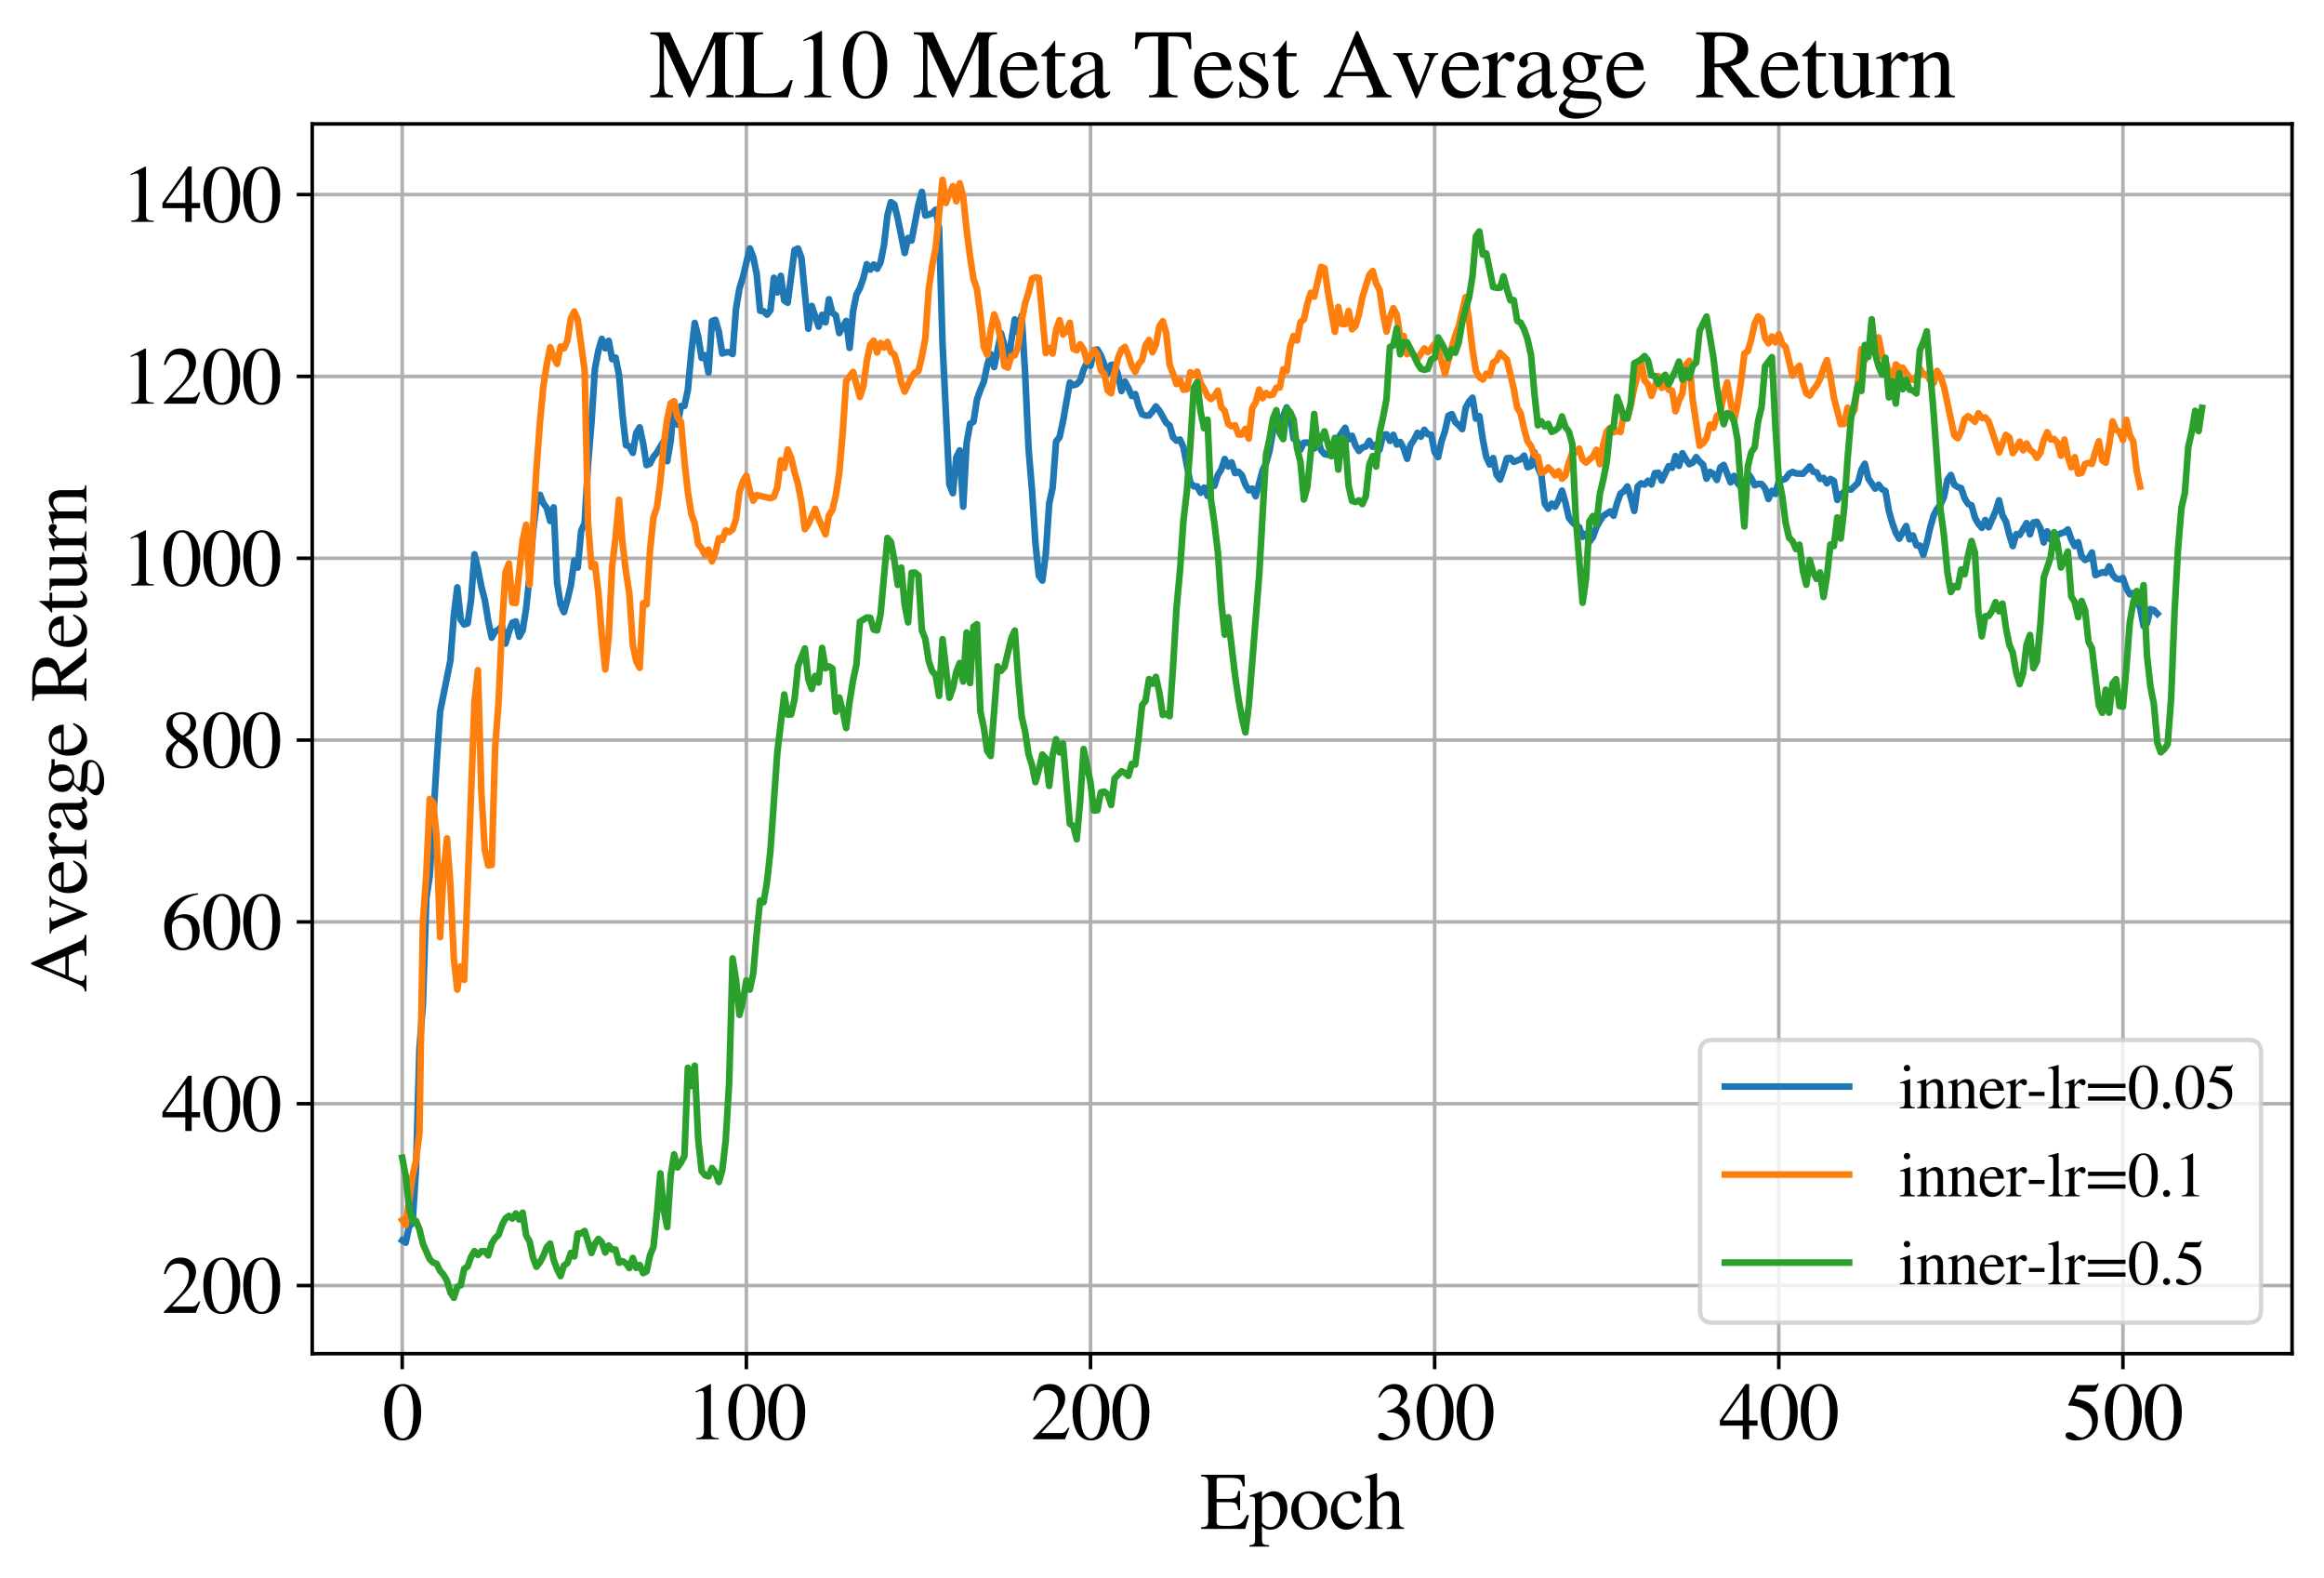 <?xml version="1.0" encoding="utf-8" standalone="no"?>
<!DOCTYPE svg PUBLIC "-//W3C//DTD SVG 1.1//EN"
  "http://www.w3.org/Graphics/SVG/1.1/DTD/svg11.dtd">
<svg xmlns:xlink="http://www.w3.org/1999/xlink" width="524pt" height="355.732pt" viewBox="0 0 524 355.732" xmlns="http://www.w3.org/2000/svg" version="1.1">
 <defs>
  <style type="text/css">*{stroke-linejoin: round; stroke-linecap: butt}</style>
 </defs>
 <g id="figure_1">
  <g id="patch_1">
   <path d="M 0 355.732 
L 524 355.732 
L 524 0 
L 0 0 
z
" style="fill: #ffffff"/>
  </g>
  <g id="axes_1">
   <g id="patch_2">
    <path d="M 70.4 305.132 
L 516.8 305.132 
L 516.8 27.932 
L 70.4 27.932 
z
" style="fill: #ffffff"/>
   </g>
   <g id="matplotlib.axis_1">
    <g id="xtick_1">
     <g id="line2d_1">
      <path d="M 90.691 305.132 
L 90.691 27.932 
" clip-path="url(#p963ed2802f)" style="fill: none; stroke: #b0b0b0; stroke-width: 0.8; stroke-linecap: square"/>
     </g>
     <g id="line2d_2">
      <defs>
       <path id="m3f55cb746e" d="M 0 0 
L 0 3.5 
" style="stroke: #000000; stroke-width: 0.8"/>
      </defs>
      <g>
       <use xlink:href="#m3f55cb746e" x="90.691" y="305.132" style="stroke: #000000; stroke-width: 0.8"/>
      </g>
     </g>
     <g id="text_1">
      <!-- 0 -->
      <g transform="translate(86.191 324.425)scale(0.18 -0.18)">
       <defs>
        <path id="STIXGeneral-Regular-30" d="M 3046 2112 
Q 3046 1683 2963 1302 
Q 2880 922 2717 602 
Q 2554 282 2266 96 
Q 1978 -90 1600 -90 
Q 1210 -90 915 108 
Q 621 307 461 640 
Q 301 973 227 1350 
Q 154 1728 154 2150 
Q 154 2746 301 3222 
Q 448 3699 790 4012 
Q 1133 4326 1626 4326 
Q 2253 4326 2649 3712 
Q 3046 3098 3046 2112 
z
M 2432 2080 
Q 2432 3091 2217 3625 
Q 2003 4160 1587 4160 
Q 1190 4160 979 3622 
Q 768 3085 768 2106 
Q 768 1120 979 598 
Q 1190 77 1600 77 
Q 2003 77 2217 598 
Q 2432 1120 2432 2080 
z
" transform="scale(0.016)"/>
       </defs>
       <use xlink:href="#STIXGeneral-Regular-30"/>
      </g>
     </g>
    </g>
    <g id="xtick_2">
     <g id="line2d_3">
      <path d="M 168.285 305.132 
L 168.285 27.932 
" clip-path="url(#p963ed2802f)" style="fill: none; stroke: #b0b0b0; stroke-width: 0.8; stroke-linecap: square"/>
     </g>
     <g id="line2d_4">
      <g>
       <use xlink:href="#m3f55cb746e" x="168.285" y="305.132" style="stroke: #000000; stroke-width: 0.8"/>
      </g>
     </g>
     <g id="text_2">
      <!-- 100 -->
      <g transform="translate(154.785 324.425)scale(0.18 -0.18)">
       <defs>
        <path id="STIXGeneral-Regular-31" d="M 2522 0 
L 755 0 
L 755 96 
Q 1107 115 1235 227 
Q 1363 339 1363 608 
L 1363 3482 
Q 1363 3795 1171 3795 
Q 1082 3795 883 3718 
L 710 3654 
L 710 3744 
L 1856 4326 
L 1914 4307 
L 1914 486 
Q 1914 275 2042 185 
Q 2170 96 2522 96 
L 2522 0 
z
" transform="scale(0.016)"/>
       </defs>
       <use xlink:href="#STIXGeneral-Regular-31"/>
       <use xlink:href="#STIXGeneral-Regular-30" x="50"/>
       <use xlink:href="#STIXGeneral-Regular-30" x="100"/>
      </g>
     </g>
    </g>
    <g id="xtick_3">
     <g id="line2d_5">
      <path d="M 245.88 305.132 
L 245.88 27.932 
" clip-path="url(#p963ed2802f)" style="fill: none; stroke: #b0b0b0; stroke-width: 0.8; stroke-linecap: square"/>
     </g>
     <g id="line2d_6">
      <g>
       <use xlink:href="#m3f55cb746e" x="245.88" y="305.132" style="stroke: #000000; stroke-width: 0.8"/>
      </g>
     </g>
     <g id="text_3">
      <!-- 200 -->
      <g transform="translate(232.38 324.425)scale(0.18 -0.18)">
       <defs>
        <path id="STIXGeneral-Regular-32" d="M 3034 877 
L 2688 0 
L 186 0 
L 186 77 
L 1325 1286 
Q 1773 1754 1965 2144 
Q 2157 2534 2157 2950 
Q 2157 3379 1920 3616 
Q 1683 3853 1267 3853 
Q 922 3853 720 3673 
Q 518 3494 326 3021 
L 192 3053 
Q 301 3648 630 3987 
Q 960 4326 1523 4326 
Q 2054 4326 2380 4006 
Q 2707 3686 2707 3200 
Q 2707 2477 1888 1613 
L 832 486 
L 2330 486 
Q 2541 486 2665 569 
Q 2790 653 2944 915 
L 3034 877 
z
" transform="scale(0.016)"/>
       </defs>
       <use xlink:href="#STIXGeneral-Regular-32"/>
       <use xlink:href="#STIXGeneral-Regular-30" x="50"/>
       <use xlink:href="#STIXGeneral-Regular-30" x="100"/>
      </g>
     </g>
    </g>
    <g id="xtick_4">
     <g id="line2d_7">
      <path d="M 323.474 305.132 
L 323.474 27.932 
" clip-path="url(#p963ed2802f)" style="fill: none; stroke: #b0b0b0; stroke-width: 0.8; stroke-linecap: square"/>
     </g>
     <g id="line2d_8">
      <g>
       <use xlink:href="#m3f55cb746e" x="323.474" y="305.132" style="stroke: #000000; stroke-width: 0.8"/>
      </g>
     </g>
     <g id="text_4">
      <!-- 300 -->
      <g transform="translate(309.974 324.425)scale(0.18 -0.18)">
       <defs>
        <path id="STIXGeneral-Regular-33" d="M 390 3264 
L 288 3290 
Q 435 3770 748 4048 
Q 1062 4326 1542 4326 
Q 1990 4326 2265 4083 
Q 2541 3840 2541 3450 
Q 2541 2925 1946 2566 
Q 2298 2413 2477 2227 
Q 2758 1914 2758 1402 
Q 2758 890 2464 506 
Q 2246 211 1840 60 
Q 1434 -90 979 -90 
Q 262 -90 262 275 
Q 262 378 339 442 
Q 416 506 525 506 
Q 685 506 915 339 
Q 1197 141 1466 141 
Q 1818 141 2058 425 
Q 2298 710 2298 1120 
Q 2298 1856 1632 2048 
Q 1434 2112 979 2112 
L 979 2202 
Q 1338 2323 1517 2432 
Q 2035 2726 2035 3290 
Q 2035 3610 1852 3776 
Q 1670 3942 1344 3942 
Q 768 3942 390 3264 
z
" transform="scale(0.016)"/>
       </defs>
       <use xlink:href="#STIXGeneral-Regular-33"/>
       <use xlink:href="#STIXGeneral-Regular-30" x="50"/>
       <use xlink:href="#STIXGeneral-Regular-30" x="100"/>
      </g>
     </g>
    </g>
    <g id="xtick_5">
     <g id="line2d_9">
      <path d="M 401.068 305.132 
L 401.068 27.932 
" clip-path="url(#p963ed2802f)" style="fill: none; stroke: #b0b0b0; stroke-width: 0.8; stroke-linecap: square"/>
     </g>
     <g id="line2d_10">
      <g>
       <use xlink:href="#m3f55cb746e" x="401.068" y="305.132" style="stroke: #000000; stroke-width: 0.8"/>
      </g>
     </g>
     <g id="text_5">
      <!-- 400 -->
      <g transform="translate(387.568 324.425)scale(0.18 -0.18)">
       <defs>
        <path id="STIXGeneral-Regular-34" d="M 3027 1069 
L 2368 1069 
L 2368 0 
L 1869 0 
L 1869 1069 
L 77 1069 
L 77 1478 
L 2086 4326 
L 2368 4326 
L 2368 1478 
L 3027 1478 
L 3027 1069 
z
M 1869 1478 
L 1869 3674 
L 333 1478 
L 1869 1478 
z
" transform="scale(0.016)"/>
       </defs>
       <use xlink:href="#STIXGeneral-Regular-34"/>
       <use xlink:href="#STIXGeneral-Regular-30" x="50"/>
       <use xlink:href="#STIXGeneral-Regular-30" x="100"/>
      </g>
     </g>
    </g>
    <g id="xtick_6">
     <g id="line2d_11">
      <path d="M 478.662 305.132 
L 478.662 27.932 
" clip-path="url(#p963ed2802f)" style="fill: none; stroke: #b0b0b0; stroke-width: 0.8; stroke-linecap: square"/>
     </g>
     <g id="line2d_12">
      <g>
       <use xlink:href="#m3f55cb746e" x="478.662" y="305.132" style="stroke: #000000; stroke-width: 0.8"/>
      </g>
     </g>
     <g id="text_6">
      <!-- 500 -->
      <g transform="translate(465.162 324.425)scale(0.18 -0.18)">
       <defs>
        <path id="STIXGeneral-Regular-35" d="M 2803 4358 
L 2573 3814 
Q 2534 3731 2400 3731 
L 1158 3731 
L 902 3187 
Q 1606 3053 1920 2896 
Q 2234 2739 2502 2368 
Q 2726 2061 2726 1555 
Q 2726 1094 2576 780 
Q 2426 467 2099 224 
Q 1664 -90 1011 -90 
Q 646 -90 422 19 
Q 198 128 198 307 
Q 198 550 486 550 
Q 717 550 960 352 
Q 1210 147 1414 147 
Q 1747 147 2012 480 
Q 2278 813 2278 1229 
Q 2278 1843 1850 2189 
Q 1293 2637 486 2637 
Q 410 2637 410 2688 
L 416 2720 
L 1114 4237 
L 2438 4237 
Q 2547 4237 2608 4269 
Q 2669 4301 2746 4403 
L 2803 4358 
z
" transform="scale(0.016)"/>
       </defs>
       <use xlink:href="#STIXGeneral-Regular-35"/>
       <use xlink:href="#STIXGeneral-Regular-30" x="50"/>
       <use xlink:href="#STIXGeneral-Regular-30" x="100"/>
      </g>
     </g>
    </g>
    <g id="text_7">
     <!-- Epoch -->
     <g transform="translate(270.605 344.625)scale(0.18 -0.18)">
      <defs>
       <path id="STIXGeneral-Regular-45" d="M 3821 1082 
L 3526 0 
L 77 0 
L 77 122 
Q 442 147 538 252 
Q 634 358 634 730 
L 634 3520 
Q 634 3878 534 3987 
Q 435 4096 77 4115 
L 77 4237 
L 3469 4237 
L 3494 3322 
L 3334 3322 
Q 3264 3750 3085 3872 
Q 2906 3994 2349 3994 
L 1510 3994 
Q 1370 3994 1328 3952 
Q 1286 3910 1286 3763 
L 1286 2355 
L 2253 2355 
Q 2656 2355 2787 2470 
Q 2918 2586 2976 2970 
L 3123 2970 
L 3123 1472 
L 2976 1472 
Q 2918 1875 2790 1984 
Q 2662 2093 2253 2093 
L 1286 2093 
L 1286 538 
Q 1286 346 1420 291 
Q 1555 237 1933 237 
L 2163 237 
Q 2848 237 3136 403 
Q 3424 570 3642 1082 
L 3821 1082 
z
" transform="scale(0.016)"/>
       <path id="STIXGeneral-Regular-70" d="M 1018 2931 
L 1018 2438 
Q 1421 2944 1939 2944 
Q 2406 2944 2707 2560 
Q 3008 2176 3008 1581 
Q 3008 883 2621 409 
Q 2234 -64 1664 -64 
Q 1466 -64 1328 -6 
Q 1190 51 1018 211 
L 1018 -794 
Q 1018 -1094 1120 -1180 
Q 1222 -1267 1581 -1274 
L 1581 -1389 
L 32 -1389 
L 32 -1280 
Q 314 -1254 397 -1171 
Q 480 -1088 480 -838 
L 480 2157 
Q 480 2381 429 2451 
Q 378 2522 218 2522 
Q 115 2522 58 2515 
L 58 2618 
Q 506 2752 979 2944 
L 1018 2931 
z
M 1018 2138 
L 1018 563 
Q 1018 422 1238 281 
Q 1459 141 1683 141 
Q 2029 141 2243 467 
Q 2458 794 2458 1325 
Q 2458 1888 2243 2224 
Q 2029 2560 1670 2560 
Q 1446 2560 1232 2419 
Q 1018 2278 1018 2138 
z
" transform="scale(0.016)"/>
       <path id="STIXGeneral-Regular-6f" d="M 3008 1478 
Q 3008 806 2608 371 
Q 2208 -64 1568 -64 
Q 979 -64 582 368 
Q 186 800 186 1459 
Q 186 2125 582 2534 
Q 979 2944 1626 2944 
Q 2221 2944 2614 2537 
Q 3008 2131 3008 1478 
z
M 2432 1306 
Q 2432 2035 2112 2445 
Q 1856 2765 1504 2765 
Q 1171 2765 966 2493 
Q 762 2221 762 1747 
Q 762 928 1101 435 
Q 1318 115 1677 115 
Q 2029 115 2230 432 
Q 2432 749 2432 1306 
z
" transform="scale(0.016)"/>
       <path id="STIXGeneral-Regular-63" d="M 2547 998 
L 2637 941 
Q 2362 403 2112 205 
Q 1786 -64 1376 -64 
Q 845 -64 502 336 
Q 160 736 160 1357 
Q 160 2170 698 2618 
Q 1094 2944 1562 2944 
Q 1965 2944 2256 2749 
Q 2547 2554 2547 2285 
Q 2547 2176 2457 2096 
Q 2368 2016 2246 2016 
Q 2022 2016 1939 2310 
L 1901 2451 
Q 1850 2630 1773 2694 
Q 1696 2758 1523 2758 
Q 1133 2758 893 2451 
Q 653 2144 653 1645 
Q 653 1094 928 745 
Q 1203 397 1645 397 
Q 1920 397 2118 528 
Q 2317 659 2547 998 
z
" transform="scale(0.016)"/>
       <path id="STIXGeneral-Regular-68" d="M 3117 0 
L 1760 0 
L 1760 96 
Q 2042 128 2118 224 
Q 2195 320 2195 653 
L 2195 1920 
Q 2195 2598 1722 2598 
Q 1530 2598 1370 2508 
Q 1210 2419 1005 2195 
L 1005 653 
Q 1005 320 1081 224 
Q 1158 128 1440 96 
L 1440 0 
L 58 0 
L 58 96 
Q 333 134 400 224 
Q 467 314 467 653 
L 467 3667 
Q 467 3872 406 3933 
Q 346 3994 141 3994 
Q 83 3994 64 3987 
L 64 4090 
L 237 4141 
Q 730 4288 973 4371 
L 1005 4352 
L 1005 2406 
Q 1229 2694 1446 2819 
Q 1664 2944 1946 2944 
Q 2733 2944 2733 1926 
L 2733 653 
Q 2733 320 2793 233 
Q 2854 147 3117 96 
L 3117 0 
z
" transform="scale(0.016)"/>
      </defs>
      <use xlink:href="#STIXGeneral-Regular-45"/>
      <use xlink:href="#STIXGeneral-Regular-70" x="61.1"/>
      <use xlink:href="#STIXGeneral-Regular-6f" x="111.1"/>
      <use xlink:href="#STIXGeneral-Regular-63" x="161.1"/>
      <use xlink:href="#STIXGeneral-Regular-68" x="205.5"/>
     </g>
    </g>
   </g>
   <g id="matplotlib.axis_2">
    <g id="ytick_1">
     <g id="line2d_13">
      <path d="M 70.4 289.775 
L 516.8 289.775 
" clip-path="url(#p963ed2802f)" style="fill: none; stroke: #b0b0b0; stroke-width: 0.8; stroke-linecap: square"/>
     </g>
     <g id="line2d_14">
      <defs>
       <path id="m1bc0c74dab" d="M 0 0 
L -3.5 0 
" style="stroke: #000000; stroke-width: 0.8"/>
      </defs>
      <g>
       <use xlink:href="#m1bc0c74dab" x="70.4" y="289.775" style="stroke: #000000; stroke-width: 0.8"/>
      </g>
     </g>
     <g id="text_8">
      <!-- 200 -->
      <g transform="translate(36.4 295.922)scale(0.18 -0.18)">
       <use xlink:href="#STIXGeneral-Regular-32"/>
       <use xlink:href="#STIXGeneral-Regular-30" x="50"/>
       <use xlink:href="#STIXGeneral-Regular-30" x="100"/>
      </g>
     </g>
    </g>
    <g id="ytick_2">
     <g id="line2d_15">
      <path d="M 70.4 248.789 
L 516.8 248.789 
" clip-path="url(#p963ed2802f)" style="fill: none; stroke: #b0b0b0; stroke-width: 0.8; stroke-linecap: square"/>
     </g>
     <g id="line2d_16">
      <g>
       <use xlink:href="#m1bc0c74dab" x="70.4" y="248.789" style="stroke: #000000; stroke-width: 0.8"/>
      </g>
     </g>
     <g id="text_9">
      <!-- 400 -->
      <g transform="translate(36.4 254.936)scale(0.18 -0.18)">
       <use xlink:href="#STIXGeneral-Regular-34"/>
       <use xlink:href="#STIXGeneral-Regular-30" x="50"/>
       <use xlink:href="#STIXGeneral-Regular-30" x="100"/>
      </g>
     </g>
    </g>
    <g id="ytick_3">
     <g id="line2d_17">
      <path d="M 70.4 207.803 
L 516.8 207.803 
" clip-path="url(#p963ed2802f)" style="fill: none; stroke: #b0b0b0; stroke-width: 0.8; stroke-linecap: square"/>
     </g>
     <g id="line2d_18">
      <g>
       <use xlink:href="#m1bc0c74dab" x="70.4" y="207.803" style="stroke: #000000; stroke-width: 0.8"/>
      </g>
     </g>
     <g id="text_10">
      <!-- 600 -->
      <g transform="translate(36.4 213.95)scale(0.18 -0.18)">
       <defs>
        <path id="STIXGeneral-Regular-36" d="M 2854 4378 
L 2867 4275 
Q 2112 4154 1606 3664 
Q 1101 3174 973 2451 
Q 1344 2739 1786 2739 
Q 2349 2739 2672 2380 
Q 2995 2022 2995 1402 
Q 2995 774 2669 378 
Q 2291 -90 1651 -90 
Q 870 -90 518 557 
Q 218 1107 218 1786 
Q 218 2835 915 3552 
Q 1312 3962 1731 4131 
Q 2150 4301 2854 4378 
z
M 2419 1203 
Q 2419 2445 1555 2445 
Q 1235 2445 1024 2275 
Q 813 2106 813 1702 
Q 813 954 1046 522 
Q 1280 90 1722 90 
Q 2061 90 2240 394 
Q 2419 698 2419 1203 
z
" transform="scale(0.016)"/>
       </defs>
       <use xlink:href="#STIXGeneral-Regular-36"/>
       <use xlink:href="#STIXGeneral-Regular-30" x="50"/>
       <use xlink:href="#STIXGeneral-Regular-30" x="100"/>
      </g>
     </g>
    </g>
    <g id="ytick_4">
     <g id="line2d_19">
      <path d="M 70.4 166.818 
L 516.8 166.818 
" clip-path="url(#p963ed2802f)" style="fill: none; stroke: #b0b0b0; stroke-width: 0.8; stroke-linecap: square"/>
     </g>
     <g id="line2d_20">
      <g>
       <use xlink:href="#m1bc0c74dab" x="70.4" y="166.818" style="stroke: #000000; stroke-width: 0.8"/>
      </g>
     </g>
     <g id="text_11">
      <!-- 800 -->
      <g transform="translate(36.4 172.964)scale(0.18 -0.18)">
       <defs>
        <path id="STIXGeneral-Regular-38" d="M 2848 992 
Q 2848 499 2505 204 
Q 2163 -90 1587 -90 
Q 1050 -90 704 204 
Q 358 499 358 954 
Q 358 1293 524 1533 
Q 691 1773 1190 2125 
Q 710 2522 553 2765 
Q 397 3008 397 3328 
Q 397 3782 745 4054 
Q 1094 4326 1638 4326 
Q 2106 4326 2410 4060 
Q 2714 3795 2714 3411 
Q 2714 3059 2531 2848 
Q 2349 2637 1856 2374 
Q 2432 1990 2640 1689 
Q 2848 1389 2848 992 
z
M 2272 3411 
Q 2272 3744 2086 3945 
Q 1901 4147 1574 4147 
Q 1248 4147 1059 3977 
Q 870 3808 870 3513 
Q 870 3219 1059 2979 
Q 1248 2739 1670 2490 
Q 1997 2682 2134 2896 
Q 2272 3110 2272 3411 
z
M 1734 1741 
L 1357 1997 
Q 1075 1766 960 1545 
Q 845 1325 845 1011 
Q 845 576 1065 333 
Q 1286 90 1658 90 
Q 1971 90 2166 285 
Q 2362 480 2362 794 
Q 2362 1082 2214 1299 
Q 2067 1517 1734 1741 
z
" transform="scale(0.016)"/>
       </defs>
       <use xlink:href="#STIXGeneral-Regular-38"/>
       <use xlink:href="#STIXGeneral-Regular-30" x="50"/>
       <use xlink:href="#STIXGeneral-Regular-30" x="100"/>
      </g>
     </g>
    </g>
    <g id="ytick_5">
     <g id="line2d_21">
      <path d="M 70.4 125.832 
L 516.8 125.832 
" clip-path="url(#p963ed2802f)" style="fill: none; stroke: #b0b0b0; stroke-width: 0.8; stroke-linecap: square"/>
     </g>
     <g id="line2d_22">
      <g>
       <use xlink:href="#m1bc0c74dab" x="70.4" y="125.832" style="stroke: #000000; stroke-width: 0.8"/>
      </g>
     </g>
     <g id="text_12">
      <!-- 1000 -->
      <g transform="translate(27.4 131.978)scale(0.18 -0.18)">
       <use xlink:href="#STIXGeneral-Regular-31"/>
       <use xlink:href="#STIXGeneral-Regular-30" x="50"/>
       <use xlink:href="#STIXGeneral-Regular-30" x="100"/>
       <use xlink:href="#STIXGeneral-Regular-30" x="150"/>
      </g>
     </g>
    </g>
    <g id="ytick_6">
     <g id="line2d_23">
      <path d="M 70.4 84.846 
L 516.8 84.846 
" clip-path="url(#p963ed2802f)" style="fill: none; stroke: #b0b0b0; stroke-width: 0.8; stroke-linecap: square"/>
     </g>
     <g id="line2d_24">
      <g>
       <use xlink:href="#m1bc0c74dab" x="70.4" y="84.846" style="stroke: #000000; stroke-width: 0.8"/>
      </g>
     </g>
     <g id="text_13">
      <!-- 1200 -->
      <g transform="translate(27.4 90.993)scale(0.18 -0.18)">
       <use xlink:href="#STIXGeneral-Regular-31"/>
       <use xlink:href="#STIXGeneral-Regular-32" x="50"/>
       <use xlink:href="#STIXGeneral-Regular-30" x="100"/>
       <use xlink:href="#STIXGeneral-Regular-30" x="150"/>
      </g>
     </g>
    </g>
    <g id="ytick_7">
     <g id="line2d_25">
      <path d="M 70.4 43.86 
L 516.8 43.86 
" clip-path="url(#p963ed2802f)" style="fill: none; stroke: #b0b0b0; stroke-width: 0.8; stroke-linecap: square"/>
     </g>
     <g id="line2d_26">
      <g>
       <use xlink:href="#m1bc0c74dab" x="70.4" y="43.86" style="stroke: #000000; stroke-width: 0.8"/>
      </g>
     </g>
     <g id="text_14">
      <!-- 1400 -->
      <g transform="translate(27.4 50.007)scale(0.18 -0.18)">
       <use xlink:href="#STIXGeneral-Regular-31"/>
       <use xlink:href="#STIXGeneral-Regular-34" x="50"/>
       <use xlink:href="#STIXGeneral-Regular-30" x="100"/>
       <use xlink:href="#STIXGeneral-Regular-30" x="150"/>
      </g>
     </g>
    </g>
    <g id="text_15">
     <!-- Average Return -->
     <g transform="translate(19.477 223.765)rotate(-90)scale(0.18 -0.18)">
      <defs>
       <path id="STIXGeneral-Regular-41" d="M 4525 0 
L 2893 0 
L 2893 122 
Q 3149 122 3245 179 
Q 3334 224 3334 333 
Q 3334 499 3213 781 
L 2950 1382 
L 1274 1382 
L 979 653 
Q 922 506 922 384 
Q 922 237 1027 179 
Q 1133 122 1370 122 
L 1370 0 
L 96 0 
L 96 122 
Q 365 147 486 316 
Q 608 486 902 1190 
L 2221 4314 
L 2349 4314 
L 3923 710 
Q 4064 378 4176 262 
Q 4288 147 4525 122 
L 4525 0 
z
M 2861 1645 
L 2118 3405 
L 1382 1645 
L 2861 1645 
z
" transform="scale(0.016)"/>
       <path id="STIXGeneral-Regular-76" d="M 3053 2880 
L 3053 2784 
Q 2906 2771 2835 2688 
Q 2765 2605 2637 2285 
L 1818 230 
Q 1690 -90 1638 -90 
Q 1587 -90 1523 77 
Q 1510 96 1497 141 
Q 1485 186 1472 211 
L 704 2048 
Q 499 2534 403 2652 
Q 307 2771 122 2784 
L 122 2880 
L 1376 2880 
L 1376 2784 
Q 1210 2771 1146 2732 
Q 1082 2694 1082 2611 
Q 1082 2509 1139 2368 
L 1792 730 
L 2426 2387 
Q 2464 2483 2464 2579 
Q 2464 2758 2163 2784 
L 2163 2880 
L 3053 2880 
z
" transform="scale(0.016)"/>
       <path id="STIXGeneral-Regular-65" d="M 2611 1050 
L 2714 1005 
Q 2330 -64 1376 -64 
Q 813 -64 486 329 
Q 160 723 160 1389 
Q 160 2074 525 2509 
Q 890 2944 1485 2944 
Q 2061 2944 2374 2502 
Q 2560 2246 2592 1773 
L 621 1773 
Q 646 1370 700 1158 
Q 755 947 915 730 
Q 1184 378 1626 378 
Q 1939 378 2153 531 
Q 2368 685 2611 1050 
z
M 634 1978 
L 1939 1978 
Q 1882 2381 1750 2547 
Q 1619 2714 1312 2714 
Q 1043 2714 864 2525 
Q 685 2336 634 1978 
z
" transform="scale(0.016)"/>
       <path id="STIXGeneral-Regular-72" d="M 1024 2931 
L 1024 2342 
Q 1267 2688 1430 2816 
Q 1594 2944 1792 2944 
Q 1958 2944 2051 2854 
Q 2144 2765 2144 2605 
Q 2144 2470 2077 2393 
Q 2010 2317 1894 2317 
Q 1773 2317 1638 2445 
Q 1536 2541 1472 2541 
Q 1338 2541 1181 2355 
Q 1024 2170 1024 2016 
L 1024 576 
Q 1024 301 1133 205 
Q 1242 109 1568 96 
L 1568 0 
L 32 0 
L 32 96 
Q 339 154 412 224 
Q 486 294 486 538 
L 486 2138 
Q 486 2349 438 2435 
Q 390 2522 269 2522 
Q 166 2522 45 2496 
L 45 2598 
Q 448 2726 992 2944 
L 1024 2931 
z
" transform="scale(0.016)"/>
       <path id="STIXGeneral-Regular-61" d="M 2829 422 
L 2829 243 
Q 2586 -64 2253 -64 
Q 1888 -64 1843 403 
L 1837 403 
Q 1427 -64 909 -64 
Q 608 -64 422 112 
Q 237 288 237 602 
Q 237 1050 685 1350 
Q 992 1555 1837 1869 
L 1837 2214 
Q 1837 2502 1699 2646 
Q 1562 2790 1338 2790 
Q 1146 2790 1018 2697 
Q 890 2605 890 2477 
Q 890 2419 909 2348 
Q 928 2278 928 2208 
Q 928 2112 841 2029 
Q 755 1946 634 1946 
Q 525 1946 441 2029 
Q 358 2112 358 2240 
Q 358 2547 685 2752 
Q 986 2944 1421 2944 
Q 1939 2944 2176 2656 
Q 2291 2522 2323 2384 
Q 2355 2246 2355 1946 
L 2355 723 
Q 2355 301 2554 301 
Q 2682 301 2829 422 
z
M 1837 813 
L 1837 1715 
Q 1248 1510 1018 1293 
Q 800 1094 800 800 
Q 800 557 921 432 
Q 1043 307 1242 307 
Q 1453 307 1613 410 
Q 1747 506 1792 589 
Q 1837 672 1837 813 
z
" transform="scale(0.016)"/>
       <path id="STIXGeneral-Regular-67" d="M 3008 2483 
L 2477 2483 
Q 2598 2208 2598 1946 
Q 2598 1453 2265 1203 
Q 1933 954 1600 954 
Q 1530 954 1357 973 
L 1235 986 
Q 1107 947 979 812 
Q 851 678 851 582 
Q 851 435 1350 410 
L 2176 371 
Q 2528 358 2739 172 
Q 2950 -13 2950 -314 
Q 2950 -685 2566 -986 
Q 2035 -1395 1286 -1395 
Q 826 -1395 502 -1212 
Q 179 -1030 179 -774 
Q 179 -595 320 -419 
Q 461 -243 806 6 
Q 602 102 534 172 
Q 467 243 467 346 
Q 467 531 762 787 
Q 909 915 1037 1043 
Q 717 1203 579 1401 
Q 442 1600 442 1901 
Q 442 2336 752 2640 
Q 1062 2944 1510 2944 
Q 1766 2944 2022 2848 
L 2163 2797 
Q 2349 2733 2515 2733 
L 3008 2733 
L 3008 2483 
z
M 973 2163 
L 973 2144 
Q 973 1683 1155 1398 
Q 1338 1114 1632 1114 
Q 1850 1114 1978 1270 
Q 2106 1427 2106 1690 
Q 2106 2112 1914 2464 
Q 1754 2765 1446 2765 
Q 1222 2765 1097 2605 
Q 973 2445 973 2163 
z
M 2771 -410 
Q 2771 -230 2595 -163 
Q 2419 -96 1978 -96 
Q 1344 -96 941 -13 
Q 749 -243 688 -348 
Q 627 -454 627 -563 
Q 627 -774 880 -902 
Q 1133 -1030 1555 -1030 
Q 2099 -1030 2435 -860 
Q 2771 -691 2771 -410 
z
" transform="scale(0.016)"/>
       <path id="STIXGeneral-Regular-20" transform="scale(0.016)"/>
       <path id="STIXGeneral-Regular-52" d="M 4224 0 
L 3187 0 
L 1664 1971 
L 1306 1958 
L 1306 717 
Q 1306 352 1405 249 
Q 1504 147 1875 122 
L 1875 0 
L 109 0 
L 109 122 
Q 474 154 563 262 
Q 653 371 653 794 
L 653 3526 
Q 653 3885 563 3987 
Q 474 4090 109 4115 
L 109 4237 
L 1850 4237 
Q 2726 4237 3187 3859 
Q 3501 3603 3501 3091 
Q 3501 2221 2342 2042 
L 3622 422 
Q 3757 256 3878 198 
Q 4000 141 4224 122 
L 4224 0 
z
M 1306 3731 
L 1306 2195 
Q 1766 2202 1990 2246 
Q 2214 2291 2438 2413 
Q 2803 2618 2803 3142 
Q 2803 4000 1632 4000 
Q 1459 4000 1382 3945 
Q 1306 3891 1306 3731 
z
" transform="scale(0.016)"/>
       <path id="STIXGeneral-Regular-74" d="M 1702 493 
L 1786 422 
Q 1478 -64 1011 -64 
Q 448 -64 448 749 
L 448 2675 
L 109 2675 
Q 83 2694 83 2720 
Q 83 2771 192 2842 
Q 435 2982 813 3526 
Q 826 3546 874 3606 
Q 922 3667 941 3706 
Q 986 3706 986 3622 
L 986 2880 
L 1632 2880 
L 1632 2675 
L 986 2675 
L 986 845 
Q 986 538 1062 403 
Q 1139 269 1318 269 
Q 1510 269 1702 493 
z
" transform="scale(0.016)"/>
       <path id="STIXGeneral-Regular-75" d="M 3072 320 
L 3072 230 
Q 2573 96 2195 -58 
L 2163 -38 
L 2163 486 
L 2150 486 
Q 1747 -64 1235 -64 
Q 870 -64 662 160 
Q 454 384 454 755 
L 454 2362 
Q 454 2598 371 2688 
Q 288 2778 58 2790 
L 58 2880 
L 992 2880 
L 992 813 
Q 992 595 1123 451 
Q 1254 307 1446 307 
Q 1760 307 1984 506 
Q 2067 582 2099 649 
Q 2131 717 2131 877 
L 2131 2355 
Q 2131 2605 2041 2678 
Q 1952 2752 1658 2771 
L 1658 2880 
L 2669 2880 
L 2669 685 
Q 2669 461 2742 390 
Q 2816 320 3034 320 
L 3072 320 
z
" transform="scale(0.016)"/>
       <path id="STIXGeneral-Regular-6e" d="M 3104 0 
L 1773 0 
L 1779 96 
Q 2016 115 2096 233 
Q 2176 352 2176 672 
L 2176 1946 
Q 2176 2592 1709 2592 
Q 1549 2592 1408 2515 
Q 1267 2438 1050 2227 
L 1050 461 
Q 1050 269 1136 192 
Q 1222 115 1466 96 
L 1466 0 
L 115 0 
L 115 96 
Q 358 115 435 214 
Q 512 314 512 602 
L 512 2157 
Q 512 2394 467 2483 
Q 422 2573 288 2573 
Q 160 2573 102 2547 
L 102 2656 
Q 550 2784 979 2944 
L 1030 2925 
L 1030 2426 
L 1037 2426 
Q 1491 2944 1958 2944 
Q 2323 2944 2518 2688 
Q 2714 2432 2714 1958 
L 2714 544 
Q 2714 288 2790 205 
Q 2867 122 3104 96 
L 3104 0 
z
" transform="scale(0.016)"/>
      </defs>
      <use xlink:href="#STIXGeneral-Regular-41"/>
      <use xlink:href="#STIXGeneral-Regular-76" x="72.2"/>
      <use xlink:href="#STIXGeneral-Regular-65" x="122.2"/>
      <use xlink:href="#STIXGeneral-Regular-72" x="166.6"/>
      <use xlink:href="#STIXGeneral-Regular-61" x="199.9"/>
      <use xlink:href="#STIXGeneral-Regular-67" x="244.3"/>
      <use xlink:href="#STIXGeneral-Regular-65" x="294.3"/>
      <use xlink:href="#STIXGeneral-Regular-20" x="338.7"/>
      <use xlink:href="#STIXGeneral-Regular-52" x="363.7"/>
      <use xlink:href="#STIXGeneral-Regular-65" x="430.4"/>
      <use xlink:href="#STIXGeneral-Regular-74" x="474.8"/>
      <use xlink:href="#STIXGeneral-Regular-75" x="502.6"/>
      <use xlink:href="#STIXGeneral-Regular-72" x="552.6"/>
      <use xlink:href="#STIXGeneral-Regular-6e" x="585.9"/>
     </g>
    </g>
   </g>
   <g id="line2d_27">
    <path d="M 90.691 279.58 
L 91.467 280.111 
L 92.243 276.486 
L 93.019 275.716 
L 93.795 263.528 
L 94.571 236.483 
L 95.347 226.401 
L 96.123 202.457 
L 96.898 197.412 
L 98.45 171.988 
L 99.226 160.433 
L 101.554 148.875 
L 102.33 138.707 
L 103.106 132.392 
L 103.882 139.71 
L 104.658 140.758 
L 105.434 140.503 
L 106.21 135.228 
L 106.986 124.942 
L 107.762 128.254 
L 108.538 132.255 
L 109.314 135.227 
L 110.089 140.004 
L 110.865 143.733 
L 111.641 142.324 
L 112.417 141.923 
L 113.193 141.092 
L 113.969 145.065 
L 114.745 142.43 
L 115.521 140.358 
L 116.297 140.075 
L 117.073 143.523 
L 117.849 142.077 
L 118.625 137.209 
L 119.401 129.878 
L 120.177 119.924 
L 120.953 113.506 
L 121.729 111.521 
L 122.505 113.425 
L 123.281 114.5 
L 124.056 117.431 
L 124.832 114.361 
L 125.608 131.319 
L 126.384 136.182 
L 127.16 137.982 
L 127.936 135.193 
L 128.712 131.925 
L 129.488 126.348 
L 130.264 127.94 
L 131.04 119.657 
L 131.816 117.911 
L 132.592 104.604 
L 133.368 95.123 
L 134.144 83.102 
L 134.92 78.994 
L 135.696 76.384 
L 136.472 78.513 
L 137.247 76.818 
L 138.023 80.957 
L 138.799 80.603 
L 139.575 84.547 
L 140.351 93.395 
L 141.127 100.345 
L 141.903 100.593 
L 142.679 102.08 
L 143.455 97.608 
L 144.231 96.33 
L 145.007 99.898 
L 145.783 104.839 
L 146.559 104.49 
L 147.335 102.962 
L 148.111 102.037 
L 149.663 99.416 
L 150.439 103.952 
L 151.214 99.447 
L 151.99 90.522 
L 152.766 95.721 
L 153.542 91.536 
L 154.318 91.498 
L 155.094 87.888 
L 155.87 79.498 
L 156.646 72.786 
L 157.422 75.858 
L 158.198 80.674 
L 158.974 80.068 
L 159.75 83.978 
L 160.526 72.385 
L 161.302 72.097 
L 162.078 74.786 
L 162.854 79.68 
L 163.63 79.426 
L 164.405 79.354 
L 165.181 79.798 
L 165.957 69.525 
L 166.733 65.012 
L 167.509 62.443 
L 169.061 55.993 
L 169.837 57.948 
L 170.613 61.78 
L 171.389 70.045 
L 172.165 70.144 
L 172.941 70.922 
L 173.717 69.919 
L 174.493 62.621 
L 175.269 65.904 
L 176.045 62.185 
L 176.821 67.734 
L 177.597 68.243 
L 179.148 56.363 
L 179.924 56.02 
L 180.7 58.127 
L 182.252 74.107 
L 183.028 68.97 
L 184.58 73.615 
L 185.356 70.972 
L 186.132 72.659 
L 186.908 67.448 
L 187.684 70.522 
L 188.46 71.086 
L 189.236 75.08 
L 190.012 73.59 
L 190.788 72.342 
L 191.563 78.417 
L 192.339 70.196 
L 193.115 66.371 
L 193.891 64.943 
L 194.667 62.716 
L 195.443 59.55 
L 196.219 60.781 
L 196.995 59.63 
L 197.771 60.585 
L 198.547 59.121 
L 199.323 55.196 
L 200.099 48.501 
L 200.875 45.558 
L 201.651 46.082 
L 202.427 49.286 
L 203.979 57.035 
L 204.755 53.632 
L 205.53 54.228 
L 207.082 46.12 
L 207.858 43.244 
L 208.634 48.572 
L 209.41 48.38 
L 210.186 48.063 
L 210.962 47.275 
L 211.738 51.408 
L 212.514 77.368 
L 214.066 109.227 
L 214.842 111.175 
L 215.618 103.094 
L 216.394 101.522 
L 217.17 114.197 
L 217.946 99.868 
L 218.722 95.547 
L 219.497 95.063 
L 220.273 90.083 
L 221.049 87.867 
L 221.825 86.052 
L 222.601 82.297 
L 223.377 79.831 
L 224.153 82.728 
L 225.705 75.108 
L 226.481 78.01 
L 227.257 82.436 
L 228.033 76.755 
L 228.809 72 
L 229.585 74.965 
L 230.361 71.12 
L 231.137 84.097 
L 231.913 101.093 
L 232.688 110.448 
L 233.464 122.43 
L 234.24 129.791 
L 235.016 130.869 
L 235.792 124.902 
L 236.568 113.466 
L 237.344 109.931 
L 238.12 99.502 
L 238.896 98.552 
L 239.672 95.003 
L 241.224 86.216 
L 242 86.834 
L 242.776 86.591 
L 243.552 85.799 
L 244.328 83.311 
L 245.104 81.721 
L 245.88 82.425 
L 246.655 78.901 
L 247.431 78.793 
L 248.207 80.091 
L 249.759 84.156 
L 250.535 82.258 
L 251.311 82.198 
L 252.087 84.481 
L 252.863 88.146 
L 253.639 86.016 
L 254.415 87.455 
L 255.191 89.242 
L 255.967 88.822 
L 256.743 91.532 
L 257.519 93.38 
L 258.295 93.65 
L 259.071 93.665 
L 259.846 92.757 
L 260.622 91.607 
L 261.398 92.552 
L 262.95 95.312 
L 263.726 95.91 
L 264.502 98.566 
L 265.278 99.339 
L 266.054 99.073 
L 266.83 100.808 
L 268.382 108.818 
L 269.158 109.613 
L 269.934 109.634 
L 270.71 111.066 
L 271.486 109.912 
L 272.262 111.778 
L 273.038 108.176 
L 273.813 109.51 
L 274.589 107.06 
L 275.365 105.818 
L 276.141 103.458 
L 276.917 105.134 
L 277.693 104.231 
L 278.469 106.651 
L 279.245 106.334 
L 280.021 107.132 
L 280.797 109.245 
L 281.573 110.527 
L 282.349 110.126 
L 283.125 111.85 
L 284.677 106.015 
L 285.453 104.475 
L 286.229 101.7 
L 287.004 97.262 
L 287.78 95.8 
L 289.332 93.798 
L 290.108 91.831 
L 290.884 93.189 
L 291.66 98.852 
L 292.436 99.491 
L 293.212 101.369 
L 293.988 99.792 
L 294.764 99.757 
L 295.54 99.974 
L 296.316 101.087 
L 297.092 98.937 
L 297.868 101.486 
L 298.644 102.354 
L 299.42 102.532 
L 300.196 101.191 
L 300.971 100.312 
L 301.747 98.69 
L 303.299 96.423 
L 304.075 99.013 
L 304.851 98.232 
L 305.627 100.406 
L 306.403 101.646 
L 307.179 100.846 
L 307.955 100.649 
L 308.731 99.352 
L 309.507 100.726 
L 310.283 100.172 
L 311.059 101.353 
L 311.835 98.063 
L 312.611 97.889 
L 313.387 99.384 
L 314.162 98.019 
L 314.938 100.188 
L 315.714 99.626 
L 316.49 101.045 
L 317.266 103.416 
L 318.042 100.271 
L 318.818 99.15 
L 319.594 97.573 
L 320.37 98.43 
L 321.146 96.882 
L 321.922 97.88 
L 322.698 97.973 
L 323.474 101.884 
L 324.25 103.042 
L 325.026 99.458 
L 325.802 97.187 
L 326.578 93.686 
L 327.354 93.355 
L 328.129 95.142 
L 328.905 95.833 
L 329.681 96.74 
L 330.457 91.945 
L 331.233 90.506 
L 332.009 89.641 
L 332.785 94.365 
L 333.561 93.81 
L 334.337 99.082 
L 335.113 103.016 
L 335.889 104.691 
L 336.665 103.256 
L 337.441 107.007 
L 338.217 108.098 
L 338.993 105.892 
L 339.769 103.304 
L 340.545 103.199 
L 341.32 104.102 
L 342.872 103.507 
L 343.648 102.701 
L 344.424 105.308 
L 345.2 105.044 
L 345.976 101.95 
L 346.752 105.328 
L 347.528 107.112 
L 348.304 113.526 
L 349.08 114.655 
L 349.856 113.525 
L 350.632 114.206 
L 351.408 112.699 
L 352.184 110.587 
L 352.96 113.246 
L 353.736 116.709 
L 354.512 117.69 
L 355.287 118.371 
L 356.063 118.83 
L 356.839 121.011 
L 357.615 120.288 
L 358.391 122.093 
L 359.167 121.031 
L 359.943 118.842 
L 360.719 117.451 
L 361.495 116.296 
L 363.047 115.26 
L 363.823 116.243 
L 364.599 113.425 
L 365.375 111.26 
L 366.151 110.697 
L 366.927 109.646 
L 367.703 112.108 
L 368.478 115.162 
L 369.254 109.672 
L 370.03 108.943 
L 370.806 109.225 
L 371.582 108.361 
L 372.358 109.196 
L 373.134 106.656 
L 373.91 106.548 
L 374.686 108.328 
L 376.238 105.079 
L 377.014 105.458 
L 377.79 102.805 
L 378.566 104.997 
L 379.342 102.164 
L 380.118 103.527 
L 380.894 104.635 
L 381.67 104.263 
L 382.445 103.048 
L 383.221 104.046 
L 383.997 104.729 
L 384.773 107.894 
L 385.549 106.376 
L 386.325 106.803 
L 387.101 108.189 
L 387.877 105.38 
L 388.653 104.796 
L 390.205 108.727 
L 390.981 107.267 
L 391.757 108.873 
L 393.309 110.685 
L 394.085 106.721 
L 394.861 107.758 
L 395.637 109.383 
L 396.412 109.05 
L 397.188 109.111 
L 397.964 110.039 
L 398.74 112.472 
L 399.516 110.637 
L 400.292 111.34 
L 401.068 108.506 
L 402.62 107.883 
L 403.396 106.795 
L 404.172 106.379 
L 404.948 106.706 
L 406.5 106.799 
L 408.052 105.148 
L 408.828 106.322 
L 409.603 106.479 
L 410.379 107.934 
L 411.155 107.717 
L 411.931 108.939 
L 412.707 107.962 
L 413.483 108.399 
L 414.259 112.7 
L 415.035 111.474 
L 416.587 110.276 
L 417.363 110.349 
L 418.915 108.868 
L 419.691 105.888 
L 420.467 104.529 
L 421.243 107.854 
L 422.795 110.137 
L 423.57 109.266 
L 424.346 110.293 
L 425.122 110.682 
L 425.898 115.2 
L 426.674 117.911 
L 427.45 120.089 
L 428.226 121.431 
L 429.778 118.561 
L 430.554 121.564 
L 431.33 120.697 
L 432.106 122.933 
L 432.882 122.965 
L 433.658 125.093 
L 434.434 122.335 
L 435.21 118.905 
L 435.986 116.179 
L 436.761 114.709 
L 437.537 113.724 
L 438.313 112.027 
L 439.089 108.137 
L 439.865 107.059 
L 440.641 109.278 
L 441.417 109.774 
L 442.193 110.032 
L 442.969 112.319 
L 443.745 113.583 
L 444.521 113.904 
L 445.297 116.67 
L 446.073 118.053 
L 446.849 118.971 
L 447.625 117.218 
L 448.401 118.842 
L 449.953 115.226 
L 450.728 112.767 
L 451.504 116.167 
L 452.28 117.548 
L 453.056 120.593 
L 453.832 123.094 
L 454.608 120.412 
L 455.384 120.561 
L 456.936 117.921 
L 457.712 120.448 
L 458.488 117.762 
L 459.264 117.616 
L 460.04 119.057 
L 460.816 122.282 
L 461.592 119.77 
L 462.368 121.628 
L 463.144 121.604 
L 463.919 120.605 
L 464.695 120.213 
L 465.471 119.982 
L 466.247 119.345 
L 467.023 121.562 
L 467.799 123.089 
L 468.575 122.216 
L 469.351 125.408 
L 470.127 126.216 
L 470.903 125.854 
L 471.679 124.543 
L 472.455 129.641 
L 474.007 128.987 
L 474.783 129.144 
L 475.559 127.659 
L 476.335 129.554 
L 477.111 130.435 
L 477.886 130.607 
L 478.662 130.302 
L 479.438 132.588 
L 480.214 133.96 
L 480.99 133.685 
L 482.542 137.016 
L 483.318 141.129 
L 484.094 140.497 
L 484.87 137.299 
L 485.646 137.536 
L 486.422 138.346 
L 486.422 138.346 
" clip-path="url(#p963ed2802f)" style="fill: none; stroke: #1f77b4; stroke-width: 1.5; stroke-linecap: square"/>
   </g>
   <g id="line2d_28">
    <path d="M 90.691 275.022 
L 91.467 276.141 
L 93.019 265.095 
L 93.795 261.583 
L 94.571 255.289 
L 95.347 207.845 
L 96.123 197.049 
L 96.898 180.101 
L 97.674 181.057 
L 98.45 188.57 
L 99.226 211.233 
L 100.002 196.748 
L 100.778 188.972 
L 101.554 199.4 
L 102.33 216.05 
L 103.106 223.062 
L 103.882 217.851 
L 104.658 220.872 
L 106.986 158.196 
L 107.762 151.053 
L 108.538 178.524 
L 109.314 191.578 
L 110.089 195.071 
L 110.865 194.966 
L 111.641 168.504 
L 112.417 158.309 
L 113.193 141.039 
L 113.969 129.025 
L 114.745 127.005 
L 115.521 135.835 
L 116.297 135.94 
L 117.849 121.764 
L 118.625 118.283 
L 119.401 131.792 
L 120.953 105.77 
L 121.729 95.374 
L 122.505 87.121 
L 123.281 82.158 
L 124.056 78.267 
L 124.832 80.421 
L 125.608 82.029 
L 126.384 78.112 
L 127.16 78.53 
L 127.936 76.734 
L 128.712 71.766 
L 129.488 70.214 
L 130.264 72.045 
L 131.816 83.465 
L 132.592 117.778 
L 133.368 127.827 
L 134.144 127.13 
L 134.92 133.668 
L 135.696 143.216 
L 136.472 150.894 
L 137.247 143.486 
L 138.023 127.619 
L 138.799 121.183 
L 139.575 112.643 
L 140.351 122.32 
L 141.127 128.82 
L 141.903 133.788 
L 142.679 145.35 
L 143.455 149.02 
L 144.231 150.521 
L 145.007 135.98 
L 145.783 136.263 
L 146.559 124.074 
L 147.335 116.618 
L 148.111 114.379 
L 148.887 108.591 
L 149.663 100.14 
L 150.439 94.527 
L 151.214 90.906 
L 151.99 90.469 
L 152.766 94.132 
L 153.542 95.087 
L 154.318 103.899 
L 155.094 110.908 
L 155.87 115.828 
L 156.646 117.981 
L 157.422 122.618 
L 158.198 123.601 
L 158.974 125.153 
L 159.75 123.888 
L 160.526 126.53 
L 161.302 124.586 
L 162.078 121.31 
L 162.854 121.703 
L 163.63 119.557 
L 164.405 119.931 
L 165.181 119.328 
L 165.957 116.974 
L 166.733 110.895 
L 167.509 108.487 
L 168.285 107.2 
L 169.061 110.577 
L 169.837 112.849 
L 170.613 111.592 
L 173.717 112.306 
L 174.493 111.971 
L 175.269 109.8 
L 176.045 103.746 
L 176.821 105.468 
L 177.597 101.328 
L 178.372 103.113 
L 179.148 106.394 
L 179.924 109.127 
L 180.7 113.068 
L 181.476 119.286 
L 182.252 118.176 
L 183.804 114.688 
L 184.58 116.929 
L 186.132 120.443 
L 186.908 116.146 
L 187.684 114.944 
L 188.46 111.663 
L 189.236 106.546 
L 190.012 97.535 
L 190.788 85.857 
L 192.339 83.832 
L 193.891 89.482 
L 194.667 87.064 
L 195.443 81.369 
L 196.219 77.679 
L 196.995 76.787 
L 197.771 79.448 
L 198.547 77.306 
L 199.323 78.337 
L 200.099 77.077 
L 200.875 79.345 
L 201.651 79.896 
L 202.427 82.413 
L 203.203 86.236 
L 203.979 88.276 
L 205.53 85.023 
L 206.306 84.006 
L 207.082 83.646 
L 207.858 80.378 
L 208.634 76.237 
L 209.41 65.174 
L 210.186 59.829 
L 210.962 56.032 
L 212.514 40.532 
L 213.29 45.748 
L 214.066 43.646 
L 214.842 41.959 
L 215.618 45.363 
L 216.394 41.32 
L 217.17 44.309 
L 217.946 51.801 
L 218.722 57.826 
L 219.497 62.885 
L 220.273 65.112 
L 221.049 70.958 
L 221.825 78.245 
L 222.601 79.992 
L 223.377 74.529 
L 224.153 70.876 
L 224.929 72.979 
L 225.705 77.119 
L 226.481 82.54 
L 227.257 82.863 
L 228.033 80.238 
L 228.809 80.088 
L 229.585 77.928 
L 230.361 72.257 
L 231.137 68.342 
L 231.913 65.9 
L 232.688 62.804 
L 233.464 62.523 
L 234.24 62.652 
L 235.792 79.594 
L 236.568 78.39 
L 237.344 79.704 
L 238.12 74.367 
L 238.896 72.175 
L 239.672 75.384 
L 240.448 74.614 
L 241.224 72.754 
L 242 78.605 
L 242.776 78.954 
L 243.552 77.589 
L 244.328 78.762 
L 245.104 81.533 
L 246.655 78.923 
L 247.431 79.9 
L 248.207 83.462 
L 248.983 84.243 
L 249.759 88.02 
L 250.535 88.651 
L 251.311 84.045 
L 252.087 80.705 
L 252.863 78.805 
L 253.639 78.188 
L 254.415 80.076 
L 255.191 82.473 
L 255.967 83.786 
L 256.743 82.057 
L 257.519 81.155 
L 258.295 77.822 
L 259.071 76.625 
L 259.846 79.397 
L 260.622 77.7 
L 261.398 73.559 
L 262.174 72.402 
L 262.95 75.066 
L 263.726 82.233 
L 264.502 84.242 
L 265.278 86.57 
L 266.054 85.567 
L 266.83 87.847 
L 267.606 87.744 
L 268.382 83.918 
L 269.158 84.583 
L 269.934 83.771 
L 270.71 86.375 
L 271.486 87.657 
L 272.262 89.288 
L 273.038 89.954 
L 273.813 89.237 
L 274.589 88.056 
L 275.365 91.744 
L 276.141 92.605 
L 276.917 95.548 
L 277.693 96.074 
L 278.469 95.852 
L 279.245 97.951 
L 280.021 97.923 
L 280.797 96.676 
L 281.573 98.85 
L 282.349 91.963 
L 283.125 90.719 
L 283.901 87.81 
L 284.677 89.766 
L 285.453 88.589 
L 286.229 89.118 
L 287.004 88.913 
L 287.78 87.392 
L 288.556 87.354 
L 289.332 83.231 
L 290.108 83.655 
L 290.884 78.169 
L 291.66 75.711 
L 292.436 76.742 
L 293.212 72.627 
L 293.988 72.012 
L 294.764 68.507 
L 295.54 65.986 
L 296.316 66.863 
L 297.868 60.158 
L 298.644 60.475 
L 299.42 65.811 
L 300.971 74.774 
L 301.747 69.193 
L 302.523 73.005 
L 303.299 73.071 
L 304.075 70.098 
L 304.851 74.223 
L 305.627 73.507 
L 306.403 70.861 
L 307.179 66.988 
L 308.731 62.003 
L 309.507 61.082 
L 310.283 63.874 
L 311.059 65.37 
L 311.835 70.752 
L 312.611 74.741 
L 313.387 71.56 
L 314.162 69.454 
L 314.938 70.947 
L 315.714 75.999 
L 316.49 75.725 
L 317.266 79.839 
L 318.042 79.258 
L 319.594 80.931 
L 321.146 78.531 
L 321.922 79.399 
L 322.698 78.569 
L 323.474 77.541 
L 324.25 78.934 
L 325.026 81.327 
L 325.802 84.262 
L 327.354 78.213 
L 328.129 75.638 
L 328.905 73.561 
L 330.457 66.968 
L 331.233 72.305 
L 332.009 78.822 
L 332.785 83.643 
L 333.561 85.014 
L 334.337 85.544 
L 335.113 84.236 
L 335.889 84.663 
L 336.665 81.701 
L 337.441 81.265 
L 338.217 79.535 
L 339.769 81.061 
L 341.32 87.683 
L 342.096 91.92 
L 342.872 93.17 
L 343.648 96.73 
L 344.424 99.479 
L 345.2 100.558 
L 345.976 102.589 
L 346.752 102.907 
L 347.528 106.579 
L 348.304 106.215 
L 349.08 105.359 
L 349.856 106.102 
L 350.632 107.133 
L 351.408 106.214 
L 352.184 107.896 
L 352.96 107.164 
L 353.736 104.225 
L 354.512 102.03 
L 355.287 101.927 
L 356.063 101.121 
L 356.839 103.595 
L 357.615 104.269 
L 359.167 102.897 
L 359.943 101.388 
L 360.719 104.624 
L 361.495 100.239 
L 362.271 97.254 
L 363.047 96.422 
L 363.823 97.447 
L 364.599 97.077 
L 365.375 97.396 
L 366.151 93.132 
L 366.927 94.345 
L 367.703 91.378 
L 368.478 87.477 
L 370.03 81.58 
L 370.806 85.754 
L 371.582 86.626 
L 372.358 89.229 
L 373.91 84.772 
L 374.686 87.44 
L 375.462 86.347 
L 376.238 87.848 
L 377.014 88.064 
L 377.79 92.705 
L 378.566 90.306 
L 379.342 88.631 
L 380.118 82.265 
L 380.894 81.337 
L 381.67 90.254 
L 383.221 100.474 
L 383.997 99.893 
L 384.773 98.784 
L 385.549 95.703 
L 386.325 96.437 
L 387.101 93.768 
L 387.877 93.15 
L 388.653 88.879 
L 389.429 86.182 
L 390.981 94.85 
L 391.757 91.244 
L 392.533 86.132 
L 393.309 79.686 
L 394.085 79.151 
L 394.861 76.477 
L 395.637 72.929 
L 396.412 71.329 
L 397.188 71.87 
L 397.964 76.159 
L 398.74 77.392 
L 399.516 75.838 
L 400.292 77.165 
L 401.068 75.334 
L 401.844 77.492 
L 402.62 78.229 
L 404.172 84.66 
L 404.948 83.234 
L 405.724 82.429 
L 406.5 86.228 
L 407.276 88.679 
L 408.052 89.157 
L 408.828 87.846 
L 409.603 86.913 
L 410.379 85.455 
L 411.155 82.978 
L 411.931 81.167 
L 412.707 84.781 
L 413.483 89.624 
L 415.035 95.618 
L 415.811 95.542 
L 416.587 91.901 
L 417.363 93.611 
L 418.139 92.408 
L 418.915 86.36 
L 419.691 78.689 
L 420.467 81.206 
L 421.243 78.316 
L 422.019 79.097 
L 422.795 79.268 
L 423.57 76.054 
L 424.346 80.093 
L 425.122 81.497 
L 426.674 86.074 
L 427.45 82.137 
L 428.226 82.826 
L 429.002 82.903 
L 430.554 85.173 
L 431.33 85.621 
L 432.106 85.212 
L 432.882 83.118 
L 433.658 84.302 
L 434.434 84.434 
L 435.21 85.777 
L 435.986 86.327 
L 436.761 83.608 
L 437.537 84.832 
L 438.313 87.178 
L 440.641 98.138 
L 441.417 98.789 
L 442.193 97.232 
L 442.969 94.449 
L 443.745 93.809 
L 444.521 94.344 
L 445.297 95.07 
L 446.073 93.146 
L 446.849 94.196 
L 447.625 94.09 
L 448.401 94.983 
L 450.728 101.989 
L 452.28 98.033 
L 453.056 98.599 
L 453.832 102.14 
L 454.608 101.034 
L 455.384 99.549 
L 456.16 101.499 
L 456.936 99.95 
L 457.712 101.357 
L 458.488 102.005 
L 459.264 103.197 
L 460.04 102.078 
L 460.816 99.218 
L 461.592 97.427 
L 462.368 99.058 
L 463.144 98.958 
L 463.919 99.822 
L 464.695 102.719 
L 465.471 99.083 
L 466.247 103 
L 467.023 105.34 
L 467.799 103.051 
L 468.575 106.77 
L 469.351 106.598 
L 470.127 104.58 
L 470.903 104.325 
L 471.679 104.571 
L 472.455 101.741 
L 473.231 99.456 
L 474.007 103.74 
L 474.783 104.305 
L 475.559 100.294 
L 476.335 94.994 
L 477.111 96.899 
L 477.886 97.308 
L 478.662 99.171 
L 479.438 94.62 
L 480.214 98.101 
L 480.99 99.506 
L 481.766 106.134 
L 482.542 109.673 
L 482.542 109.673 
" clip-path="url(#p963ed2802f)" style="fill: none; stroke: #ff7f0e; stroke-width: 1.5; stroke-linecap: square"/>
   </g>
   <g id="line2d_29">
    <path d="M 90.691 260.973 
L 91.467 265.014 
L 92.243 272.115 
L 93.019 275.307 
L 93.795 275.186 
L 94.571 277.089 
L 95.347 280.346 
L 96.898 283.838 
L 97.674 284.607 
L 98.45 284.859 
L 99.226 286.45 
L 100.002 287.334 
L 100.778 288.689 
L 101.554 291.313 
L 102.33 292.532 
L 103.106 290.062 
L 103.882 289.696 
L 104.658 285.994 
L 105.434 285.475 
L 106.21 283.305 
L 106.986 282.016 
L 107.762 282.877 
L 108.538 282.031 
L 109.314 282.012 
L 110.089 282.981 
L 110.865 280.269 
L 111.641 279.075 
L 112.417 278.347 
L 113.193 276.117 
L 113.969 274.647 
L 114.745 274.07 
L 115.521 274.673 
L 116.297 273.532 
L 117.073 274.883 
L 117.849 273.346 
L 118.625 278.463 
L 119.401 279.803 
L 120.177 283.458 
L 120.953 285.539 
L 121.729 284.549 
L 122.505 283.076 
L 123.281 281.115 
L 124.056 280.304 
L 124.832 283.975 
L 125.608 286.079 
L 126.384 287.637 
L 127.16 285.246 
L 127.936 284.702 
L 128.712 282.41 
L 129.488 283.209 
L 130.264 278.046 
L 131.04 278.023 
L 131.816 277.471 
L 133.368 282.426 
L 134.144 280.362 
L 134.92 279.255 
L 135.696 280.017 
L 136.472 282.325 
L 137.247 280.762 
L 138.023 281.651 
L 138.799 281.659 
L 139.575 284.635 
L 140.351 284.267 
L 141.127 284.761 
L 141.903 285.833 
L 142.679 283.552 
L 143.455 285.781 
L 144.231 285.143 
L 145.007 286.969 
L 145.783 286.587 
L 146.559 282.951 
L 147.335 281.067 
L 148.111 273.666 
L 148.887 264.492 
L 149.663 272.813 
L 150.439 276.6 
L 151.214 265.001 
L 151.99 260.211 
L 152.766 263.149 
L 153.542 262.042 
L 154.318 260.553 
L 155.094 240.686 
L 155.87 244.806 
L 156.646 240.219 
L 157.422 256.707 
L 158.198 263.944 
L 158.974 264.898 
L 159.75 265.179 
L 160.526 263.264 
L 161.302 264.279 
L 162.078 266.449 
L 162.854 263.791 
L 163.63 257.079 
L 164.405 244.114 
L 165.181 216.032 
L 165.957 220.866 
L 166.733 228.756 
L 167.509 225.534 
L 168.285 220.989 
L 169.061 223.063 
L 169.837 219.403 
L 170.613 210.462 
L 171.389 202.984 
L 172.165 203.353 
L 172.941 198.798 
L 173.717 191.719 
L 175.269 169.549 
L 176.821 156.54 
L 177.597 161.077 
L 178.372 161.045 
L 179.148 157.639 
L 179.924 150.153 
L 181.476 146.17 
L 182.252 153.112 
L 183.028 155.3 
L 183.804 152.353 
L 184.58 153.859 
L 185.356 146.038 
L 186.132 150.631 
L 186.908 150.202 
L 187.684 150.67 
L 188.46 160.428 
L 189.236 157.239 
L 190.012 160.243 
L 190.788 164.103 
L 191.563 158.144 
L 192.339 153.336 
L 193.115 149.731 
L 193.891 140.128 
L 195.443 139.191 
L 196.219 139.253 
L 196.995 141.913 
L 197.771 142.093 
L 198.547 138.477 
L 200.099 121.265 
L 200.875 122.156 
L 201.651 126.277 
L 202.427 131.836 
L 203.203 127.934 
L 203.979 136.31 
L 204.755 140.291 
L 205.53 129.122 
L 206.306 129.052 
L 207.082 129.727 
L 207.858 142.076 
L 208.634 144.02 
L 209.41 149.074 
L 210.186 151.298 
L 210.962 152.172 
L 211.738 156.866 
L 212.514 144.07 
L 214.066 157.285 
L 214.842 155.144 
L 215.618 151.458 
L 216.394 149.446 
L 217.17 153.627 
L 217.946 142.58 
L 218.722 153.966 
L 219.497 141.255 
L 220.273 140.706 
L 221.049 160.355 
L 221.825 163.996 
L 222.601 169.294 
L 223.377 170.403 
L 224.929 150.188 
L 225.705 151.217 
L 226.481 150.333 
L 228.033 143.828 
L 228.809 142.147 
L 229.585 152.942 
L 230.361 161.505 
L 231.137 164.859 
L 231.913 170.046 
L 232.688 172.444 
L 233.464 176.3 
L 234.24 173.539 
L 235.016 170.068 
L 235.792 170.901 
L 236.568 177.144 
L 237.344 170.206 
L 238.12 166.62 
L 238.896 169.601 
L 239.672 167.581 
L 241.224 185.697 
L 242 186.154 
L 242.776 189.172 
L 243.552 180.63 
L 244.328 168.838 
L 245.88 176.407 
L 246.655 182.708 
L 247.431 182.637 
L 248.207 178.59 
L 248.983 178.432 
L 249.759 179.076 
L 250.535 181.446 
L 251.311 175.462 
L 252.863 173.858 
L 253.639 174.224 
L 254.415 174.895 
L 255.191 172.19 
L 255.967 172.329 
L 256.743 166.217 
L 257.519 158.92 
L 258.295 157.97 
L 259.071 153.067 
L 259.846 154.117 
L 260.622 152.562 
L 261.398 156.099 
L 262.174 161.149 
L 262.95 160.877 
L 263.726 161.443 
L 264.502 150.119 
L 265.278 137.013 
L 266.054 128.701 
L 266.83 117.388 
L 267.606 110.747 
L 268.382 100.451 
L 269.158 87.509 
L 269.934 86.112 
L 270.71 92.773 
L 271.486 96.538 
L 272.262 94.6 
L 273.038 112.583 
L 273.813 117.922 
L 274.589 124.378 
L 275.365 135.669 
L 276.141 143.057 
L 276.917 139.143 
L 278.469 152.227 
L 279.245 157.491 
L 280.021 161.845 
L 280.797 165.088 
L 281.573 158.924 
L 283.901 129.814 
L 285.453 102.466 
L 286.229 99 
L 287.004 94.397 
L 287.78 92.46 
L 288.556 97.747 
L 289.332 98.981 
L 290.108 92.205 
L 290.884 92.837 
L 291.66 94.55 
L 292.436 101 
L 293.212 104.056 
L 293.988 112.595 
L 294.764 109.771 
L 295.54 102.122 
L 296.316 93.313 
L 297.092 100.422 
L 298.644 97.227 
L 300.196 102.854 
L 300.971 98.701 
L 301.747 105.853 
L 302.523 98.669 
L 303.299 99.42 
L 304.075 109.524 
L 304.851 112.91 
L 305.627 113.15 
L 306.403 112.781 
L 307.179 113.633 
L 307.955 111.869 
L 308.731 104.802 
L 309.507 102.795 
L 310.283 105.158 
L 311.059 97.583 
L 311.835 94.079 
L 312.611 90.048 
L 313.387 78.219 
L 314.162 77.857 
L 314.938 73.981 
L 315.714 79.862 
L 316.49 77.132 
L 317.266 77.167 
L 318.818 80.191 
L 319.594 81.897 
L 320.37 83.117 
L 321.146 83.354 
L 321.922 83.159 
L 322.698 81.001 
L 323.474 80.67 
L 324.25 76.058 
L 325.026 77.316 
L 325.802 78.84 
L 326.578 80.72 
L 327.354 78.752 
L 328.129 79.514 
L 328.905 77.17 
L 329.681 72.696 
L 330.457 69.66 
L 331.233 67.077 
L 332.009 62.183 
L 332.785 53.249 
L 333.561 52.171 
L 334.337 57.396 
L 335.113 57.121 
L 336.665 64.685 
L 337.441 64.887 
L 338.217 64.856 
L 338.993 62.296 
L 339.769 65.224 
L 340.545 67.681 
L 341.32 67.655 
L 342.096 72.339 
L 342.872 72.748 
L 343.648 74.238 
L 344.424 76.495 
L 345.2 79.972 
L 345.976 88.736 
L 346.752 95.883 
L 347.528 94.969 
L 348.304 96.126 
L 349.08 95.535 
L 349.856 97.352 
L 350.632 97.017 
L 351.408 96.37 
L 352.184 93.868 
L 352.96 96.255 
L 353.736 97.279 
L 354.512 100.099 
L 355.287 116.547 
L 356.839 135.872 
L 357.615 130.359 
L 358.391 117.496 
L 359.167 116.309 
L 359.943 118.17 
L 360.719 111.371 
L 361.495 108.106 
L 362.271 104.172 
L 363.047 96.667 
L 363.823 96.207 
L 364.599 89.478 
L 365.375 91.6 
L 366.151 94.272 
L 366.927 94.308 
L 367.703 90.736 
L 368.478 81.846 
L 369.254 81.512 
L 370.03 80.981 
L 370.806 80.261 
L 371.582 81.258 
L 372.358 84.614 
L 373.134 84.773 
L 373.91 86.476 
L 374.686 85.356 
L 375.462 84.485 
L 376.238 86.643 
L 377.79 83.519 
L 378.566 81.505 
L 379.342 85.574 
L 380.118 83.448 
L 380.894 85.19 
L 381.67 82.46 
L 382.445 81.71 
L 383.221 74.533 
L 384.773 71.358 
L 386.325 80.5 
L 387.101 87.168 
L 387.877 92.236 
L 388.653 95.618 
L 389.429 93.136 
L 390.205 93.43 
L 390.981 94.956 
L 391.757 99.074 
L 392.533 109.739 
L 393.309 118.685 
L 394.085 105.179 
L 394.861 101.944 
L 395.637 100.823 
L 396.412 94.887 
L 397.188 91.763 
L 397.964 82.566 
L 399.516 80.496 
L 400.292 95.919 
L 401.068 108.063 
L 401.844 111.744 
L 402.62 117.904 
L 403.396 121.234 
L 404.172 121.971 
L 404.948 123.759 
L 405.724 122.778 
L 406.5 128.609 
L 407.276 131.8 
L 408.052 126.267 
L 408.828 129.034 
L 409.603 130.49 
L 410.379 129.032 
L 411.155 134.548 
L 411.931 129.826 
L 412.707 122.73 
L 413.483 123.088 
L 414.259 116.644 
L 415.035 121.392 
L 415.811 114.652 
L 416.587 103.368 
L 417.363 94.258 
L 418.139 90.826 
L 418.915 86.673 
L 419.691 88.109 
L 420.467 77.761 
L 421.243 80.443 
L 422.019 71.962 
L 422.795 79.728 
L 423.57 82.568 
L 424.346 84.405 
L 425.122 80.662 
L 425.898 89.593 
L 426.674 85.967 
L 427.45 90.971 
L 428.226 84.139 
L 429.002 87.738 
L 429.778 85.597 
L 430.554 87.818 
L 431.33 88.029 
L 432.106 88.69 
L 432.882 78.937 
L 433.658 77.095 
L 434.434 74.687 
L 435.986 93.116 
L 437.537 114.881 
L 438.313 120.693 
L 439.089 128.942 
L 439.865 133.453 
L 440.641 132.12 
L 441.417 132.373 
L 442.193 128.36 
L 442.969 129.451 
L 443.745 125.167 
L 444.521 121.942 
L 445.297 124.597 
L 446.073 137.9 
L 446.849 143.43 
L 447.625 138.909 
L 448.401 138.831 
L 449.177 137.66 
L 449.953 135.734 
L 450.728 137.795 
L 451.504 136.064 
L 452.28 141.473 
L 453.056 145.315 
L 453.832 147.151 
L 454.608 151.645 
L 455.384 154.198 
L 456.16 151.79 
L 456.936 145.34 
L 457.712 143.133 
L 458.488 150.606 
L 459.264 149.075 
L 460.04 140.792 
L 460.816 130.151 
L 462.368 125.614 
L 463.144 119.95 
L 463.919 122.514 
L 464.695 127.923 
L 465.471 126.305 
L 466.247 124.316 
L 467.023 134.463 
L 467.799 135.688 
L 468.575 139.11 
L 469.351 135.458 
L 470.127 137.534 
L 470.903 144.651 
L 471.679 146.155 
L 473.231 159 
L 474.007 160.672 
L 474.783 155.468 
L 475.559 160.649 
L 476.335 154.058 
L 477.111 153.092 
L 477.886 159.156 
L 478.662 159.289 
L 479.438 150.533 
L 480.214 140.27 
L 480.99 135.772 
L 481.766 133.227 
L 482.542 135.976 
L 483.318 131.892 
L 484.094 147.823 
L 484.87 154.787 
L 485.646 158.744 
L 486.422 167.436 
L 487.198 169.582 
L 487.974 168.877 
L 488.75 167.727 
L 489.526 157.571 
L 490.302 138.017 
L 491.077 123.905 
L 491.853 114.467 
L 492.629 111.081 
L 493.405 100.694 
L 494.181 97.376 
L 494.957 92.605 
L 495.733 97.165 
L 496.509 91.931 
L 496.509 91.931 
" clip-path="url(#p963ed2802f)" style="fill: none; stroke: #2ca02c; stroke-width: 1.5; stroke-linecap: square"/>
   </g>
   <g id="patch_3">
    <path d="M 70.4 305.132 
L 70.4 27.932 
" style="fill: none; stroke: #000000; stroke-width: 0.8; stroke-linejoin: miter; stroke-linecap: square"/>
   </g>
   <g id="patch_4">
    <path d="M 516.8 305.132 
L 516.8 27.932 
" style="fill: none; stroke: #000000; stroke-width: 0.8; stroke-linejoin: miter; stroke-linecap: square"/>
   </g>
   <g id="patch_5">
    <path d="M 70.4 305.132 
L 516.8 305.132 
" style="fill: none; stroke: #000000; stroke-width: 0.8; stroke-linejoin: miter; stroke-linecap: square"/>
   </g>
   <g id="patch_6">
    <path d="M 70.4 27.932 
L 516.8 27.932 
" style="fill: none; stroke: #000000; stroke-width: 0.8; stroke-linejoin: miter; stroke-linecap: square"/>
   </g>
   <g id="text_16">
    <!-- ML10 Meta Test Average  Return -->
    <g transform="translate(146.327 21.932)scale(0.216 -0.216)">
     <defs>
      <path id="STIXGeneral-Regular-4d" d="M 5530 0 
L 3738 0 
L 3738 122 
Q 4115 147 4214 265 
Q 4314 384 4314 787 
L 4314 3661 
L 2682 0 
L 2592 0 
L 979 3514 
L 979 966 
Q 979 448 1088 294 
Q 1197 141 1574 122 
L 1574 0 
L 77 0 
L 77 122 
Q 358 141 480 205 
Q 602 269 650 432 
Q 698 595 698 966 
L 698 3514 
Q 698 3878 589 3984 
Q 480 4090 90 4115 
L 90 4237 
L 1357 4237 
L 2835 1024 
L 4250 4237 
L 5523 4237 
L 5523 4115 
Q 5178 4109 5072 3993 
Q 4966 3878 4966 3520 
L 4966 717 
Q 4966 378 5072 262 
Q 5178 147 5530 122 
L 5530 0 
z
" transform="scale(0.016)"/>
      <path id="STIXGeneral-Regular-4c" d="M 3827 1114 
L 3520 0 
L 77 0 
L 77 122 
Q 429 141 531 256 
Q 634 371 634 736 
L 634 3494 
Q 634 3872 541 3981 
Q 448 4090 77 4115 
L 77 4237 
L 1888 4237 
L 1888 4115 
Q 1498 4090 1392 3984 
Q 1286 3878 1286 3507 
L 1286 538 
Q 1286 358 1398 304 
Q 1510 250 1862 250 
L 2310 250 
Q 3085 250 3392 640 
Q 3520 813 3661 1114 
L 3827 1114 
z
" transform="scale(0.016)"/>
      <path id="STIXGeneral-Regular-54" d="M 3795 3149 
L 3642 3149 
Q 3539 3674 3353 3821 
Q 3168 3968 2656 3968 
L 2278 3968 
L 2278 710 
Q 2278 346 2387 243 
Q 2496 141 2893 122 
L 2893 0 
L 1024 0 
L 1024 122 
Q 1427 147 1526 256 
Q 1626 365 1626 787 
L 1626 3968 
L 1242 3968 
Q 723 3968 540 3817 
Q 358 3667 262 3149 
L 109 3149 
L 154 4237 
L 3750 4237 
L 3795 3149 
z
" transform="scale(0.016)"/>
      <path id="STIXGeneral-Regular-73" d="M 998 1926 
L 1664 1523 
Q 1984 1331 2105 1164 
Q 2227 998 2227 736 
Q 2227 416 1961 176 
Q 1696 -64 1331 -64 
Q 1030 -64 864 -6 
Q 691 51 570 51 
Q 461 51 416 -26 
L 333 -26 
L 333 979 
L 435 979 
Q 538 512 730 294 
Q 922 77 1248 77 
Q 1485 77 1632 211 
Q 1779 346 1779 550 
Q 1779 845 1440 1030 
L 1094 1222 
Q 326 1651 326 2150 
Q 326 2522 566 2730 
Q 806 2938 1210 2938 
Q 1491 2938 1638 2867 
Q 1754 2816 1818 2816 
Q 1862 2816 1920 2880 
L 1990 2880 
L 2022 2010 
L 1926 2010 
Q 1818 2445 1654 2621 
Q 1491 2797 1203 2797 
Q 986 2797 854 2688 
Q 723 2579 723 2362 
Q 723 2253 796 2128 
Q 870 2003 998 1926 
z
" transform="scale(0.016)"/>
     </defs>
     <use xlink:href="#STIXGeneral-Regular-4d"/>
     <use xlink:href="#STIXGeneral-Regular-4c" x="88.9"/>
     <use xlink:href="#STIXGeneral-Regular-31" x="150"/>
     <use xlink:href="#STIXGeneral-Regular-30" x="200"/>
     <use xlink:href="#STIXGeneral-Regular-20" x="250"/>
     <use xlink:href="#STIXGeneral-Regular-4d" x="275"/>
     <use xlink:href="#STIXGeneral-Regular-65" x="363.9"/>
     <use xlink:href="#STIXGeneral-Regular-74" x="408.3"/>
     <use xlink:href="#STIXGeneral-Regular-61" x="436.1"/>
     <use xlink:href="#STIXGeneral-Regular-20" x="480.5"/>
     <use xlink:href="#STIXGeneral-Regular-54" x="505.5"/>
     <use xlink:href="#STIXGeneral-Regular-65" x="566.6"/>
     <use xlink:href="#STIXGeneral-Regular-73" x="611"/>
     <use xlink:href="#STIXGeneral-Regular-74" x="649.9"/>
     <use xlink:href="#STIXGeneral-Regular-20" x="677.7"/>
     <use xlink:href="#STIXGeneral-Regular-41" x="702.7"/>
     <use xlink:href="#STIXGeneral-Regular-76" x="774.9"/>
     <use xlink:href="#STIXGeneral-Regular-65" x="824.9"/>
     <use xlink:href="#STIXGeneral-Regular-72" x="869.3"/>
     <use xlink:href="#STIXGeneral-Regular-61" x="902.6"/>
     <use xlink:href="#STIXGeneral-Regular-67" x="947"/>
     <use xlink:href="#STIXGeneral-Regular-65" x="997"/>
     <use xlink:href="#STIXGeneral-Regular-20" x="1041.4"/>
     <use xlink:href="#STIXGeneral-Regular-20" x="1066.4"/>
     <use xlink:href="#STIXGeneral-Regular-52" x="1091.4"/>
     <use xlink:href="#STIXGeneral-Regular-65" x="1158.1"/>
     <use xlink:href="#STIXGeneral-Regular-74" x="1202.5"/>
     <use xlink:href="#STIXGeneral-Regular-75" x="1230.3"/>
     <use xlink:href="#STIXGeneral-Regular-72" x="1280.3"/>
     <use xlink:href="#STIXGeneral-Regular-6e" x="1313.6"/>
    </g>
   </g>
   <g id="legend_1">
    <g id="patch_7">
     <path d="M 386.125 298.132 
L 507 298.132 
Q 509.8 298.132 509.8 295.332 
L 509.8 237.217 
Q 509.8 234.417 507 234.417 
L 386.125 234.417 
Q 383.325 234.417 383.325 237.217 
L 383.325 295.332 
Q 383.325 298.132 386.125 298.132 
z
" style="fill: #ffffff; opacity: 0.8; stroke: #cccccc; stroke-linejoin: miter"/>
    </g>
    <g id="line2d_30">
     <path d="M 388.925 244.917 
L 402.925 244.917 
L 416.925 244.917 
" style="fill: none; stroke: #1f77b4; stroke-width: 1.5; stroke-linecap: square"/>
    </g>
    <g id="text_17">
     <!-- inner-lr=0.05 -->
     <g transform="translate(428.125 249.817)scale(0.14 -0.14)">
      <defs>
       <path id="STIXGeneral-Regular-69" d="M 1152 4045 
Q 1152 3904 1056 3811 
Q 960 3718 819 3718 
Q 685 3718 592 3811 
Q 499 3904 499 4045 
Q 499 4179 595 4275 
Q 691 4371 826 4371 
Q 966 4371 1059 4275 
Q 1152 4179 1152 4045 
z
M 1619 0 
L 102 0 
L 102 96 
Q 435 115 521 211 
Q 608 307 608 666 
L 608 2118 
Q 608 2342 563 2432 
Q 518 2522 397 2522 
Q 243 2522 128 2490 
L 128 2592 
L 1120 2944 
L 1146 2918 
L 1146 672 
Q 1146 314 1226 218 
Q 1306 122 1619 96 
L 1619 0 
z
" transform="scale(0.016)"/>
       <path id="STIXGeneral-Regular-2d" d="M 1824 1242 
L 250 1242 
L 250 1645 
L 1824 1645 
L 1824 1242 
z
" transform="scale(0.016)"/>
       <path id="STIXGeneral-Regular-6c" d="M 1645 0 
L 134 0 
L 134 96 
Q 435 122 531 221 
Q 627 320 627 589 
L 627 3590 
Q 627 3821 569 3910 
Q 512 4000 358 4000 
Q 224 4000 122 3987 
L 122 4090 
Q 730 4237 1133 4371 
L 1165 4346 
L 1165 557 
Q 1165 288 1254 201 
Q 1344 115 1645 96 
L 1645 0 
z
" transform="scale(0.016)"/>
       <path id="STIXGeneral-Regular-3d" d="M 4077 2048 
L 307 2048 
L 307 2470 
L 4077 2470 
L 4077 2048 
z
M 4077 768 
L 307 768 
L 307 1190 
L 4077 1190 
L 4077 768 
z
" transform="scale(0.016)"/>
       <path id="STIXGeneral-Regular-2e" d="M 1158 275 
Q 1158 134 1052 32 
Q 947 -70 800 -70 
Q 653 -70 550 32 
Q 448 134 448 281 
Q 448 429 553 534 
Q 659 640 806 640 
Q 947 640 1052 531 
Q 1158 422 1158 275 
z
" transform="scale(0.016)"/>
      </defs>
      <use xlink:href="#STIXGeneral-Regular-69"/>
      <use xlink:href="#STIXGeneral-Regular-6e" x="27.8"/>
      <use xlink:href="#STIXGeneral-Regular-6e" x="77.8"/>
      <use xlink:href="#STIXGeneral-Regular-65" x="127.8"/>
      <use xlink:href="#STIXGeneral-Regular-72" x="172.2"/>
      <use xlink:href="#STIXGeneral-Regular-2d" x="205.5"/>
      <use xlink:href="#STIXGeneral-Regular-6c" x="238.8"/>
      <use xlink:href="#STIXGeneral-Regular-72" x="266.6"/>
      <use xlink:href="#STIXGeneral-Regular-3d" x="299.9"/>
      <use xlink:href="#STIXGeneral-Regular-30" x="368.4"/>
      <use xlink:href="#STIXGeneral-Regular-2e" x="418.4"/>
      <use xlink:href="#STIXGeneral-Regular-30" x="443.4"/>
      <use xlink:href="#STIXGeneral-Regular-35" x="493.4"/>
     </g>
    </g>
    <g id="line2d_31">
     <path d="M 388.925 264.755 
L 402.925 264.755 
L 416.925 264.755 
" style="fill: none; stroke: #ff7f0e; stroke-width: 1.5; stroke-linecap: square"/>
    </g>
    <g id="text_18">
     <!-- inner-lr=0.1 -->
     <g transform="translate(428.125 269.655)scale(0.14 -0.14)">
      <use xlink:href="#STIXGeneral-Regular-69"/>
      <use xlink:href="#STIXGeneral-Regular-6e" x="27.8"/>
      <use xlink:href="#STIXGeneral-Regular-6e" x="77.8"/>
      <use xlink:href="#STIXGeneral-Regular-65" x="127.8"/>
      <use xlink:href="#STIXGeneral-Regular-72" x="172.2"/>
      <use xlink:href="#STIXGeneral-Regular-2d" x="205.5"/>
      <use xlink:href="#STIXGeneral-Regular-6c" x="238.8"/>
      <use xlink:href="#STIXGeneral-Regular-72" x="266.6"/>
      <use xlink:href="#STIXGeneral-Regular-3d" x="299.9"/>
      <use xlink:href="#STIXGeneral-Regular-30" x="368.4"/>
      <use xlink:href="#STIXGeneral-Regular-2e" x="418.4"/>
      <use xlink:href="#STIXGeneral-Regular-31" x="443.4"/>
     </g>
    </g>
    <g id="line2d_32">
     <path d="M 388.925 284.593 
L 402.925 284.593 
L 416.925 284.593 
" style="fill: none; stroke: #2ca02c; stroke-width: 1.5; stroke-linecap: square"/>
    </g>
    <g id="text_19">
     <!-- inner-lr=0.5 -->
     <g transform="translate(428.125 289.493)scale(0.14 -0.14)">
      <use xlink:href="#STIXGeneral-Regular-69"/>
      <use xlink:href="#STIXGeneral-Regular-6e" x="27.8"/>
      <use xlink:href="#STIXGeneral-Regular-6e" x="77.8"/>
      <use xlink:href="#STIXGeneral-Regular-65" x="127.8"/>
      <use xlink:href="#STIXGeneral-Regular-72" x="172.2"/>
      <use xlink:href="#STIXGeneral-Regular-2d" x="205.5"/>
      <use xlink:href="#STIXGeneral-Regular-6c" x="238.8"/>
      <use xlink:href="#STIXGeneral-Regular-72" x="266.6"/>
      <use xlink:href="#STIXGeneral-Regular-3d" x="299.9"/>
      <use xlink:href="#STIXGeneral-Regular-30" x="368.4"/>
      <use xlink:href="#STIXGeneral-Regular-2e" x="418.4"/>
      <use xlink:href="#STIXGeneral-Regular-35" x="443.4"/>
     </g>
    </g>
   </g>
  </g>
 </g>
 <defs>
  <clipPath id="p963ed2802f">
   <rect x="70.4" y="27.932" width="446.4" height="277.2"/>
  </clipPath>
 </defs>
</svg>
